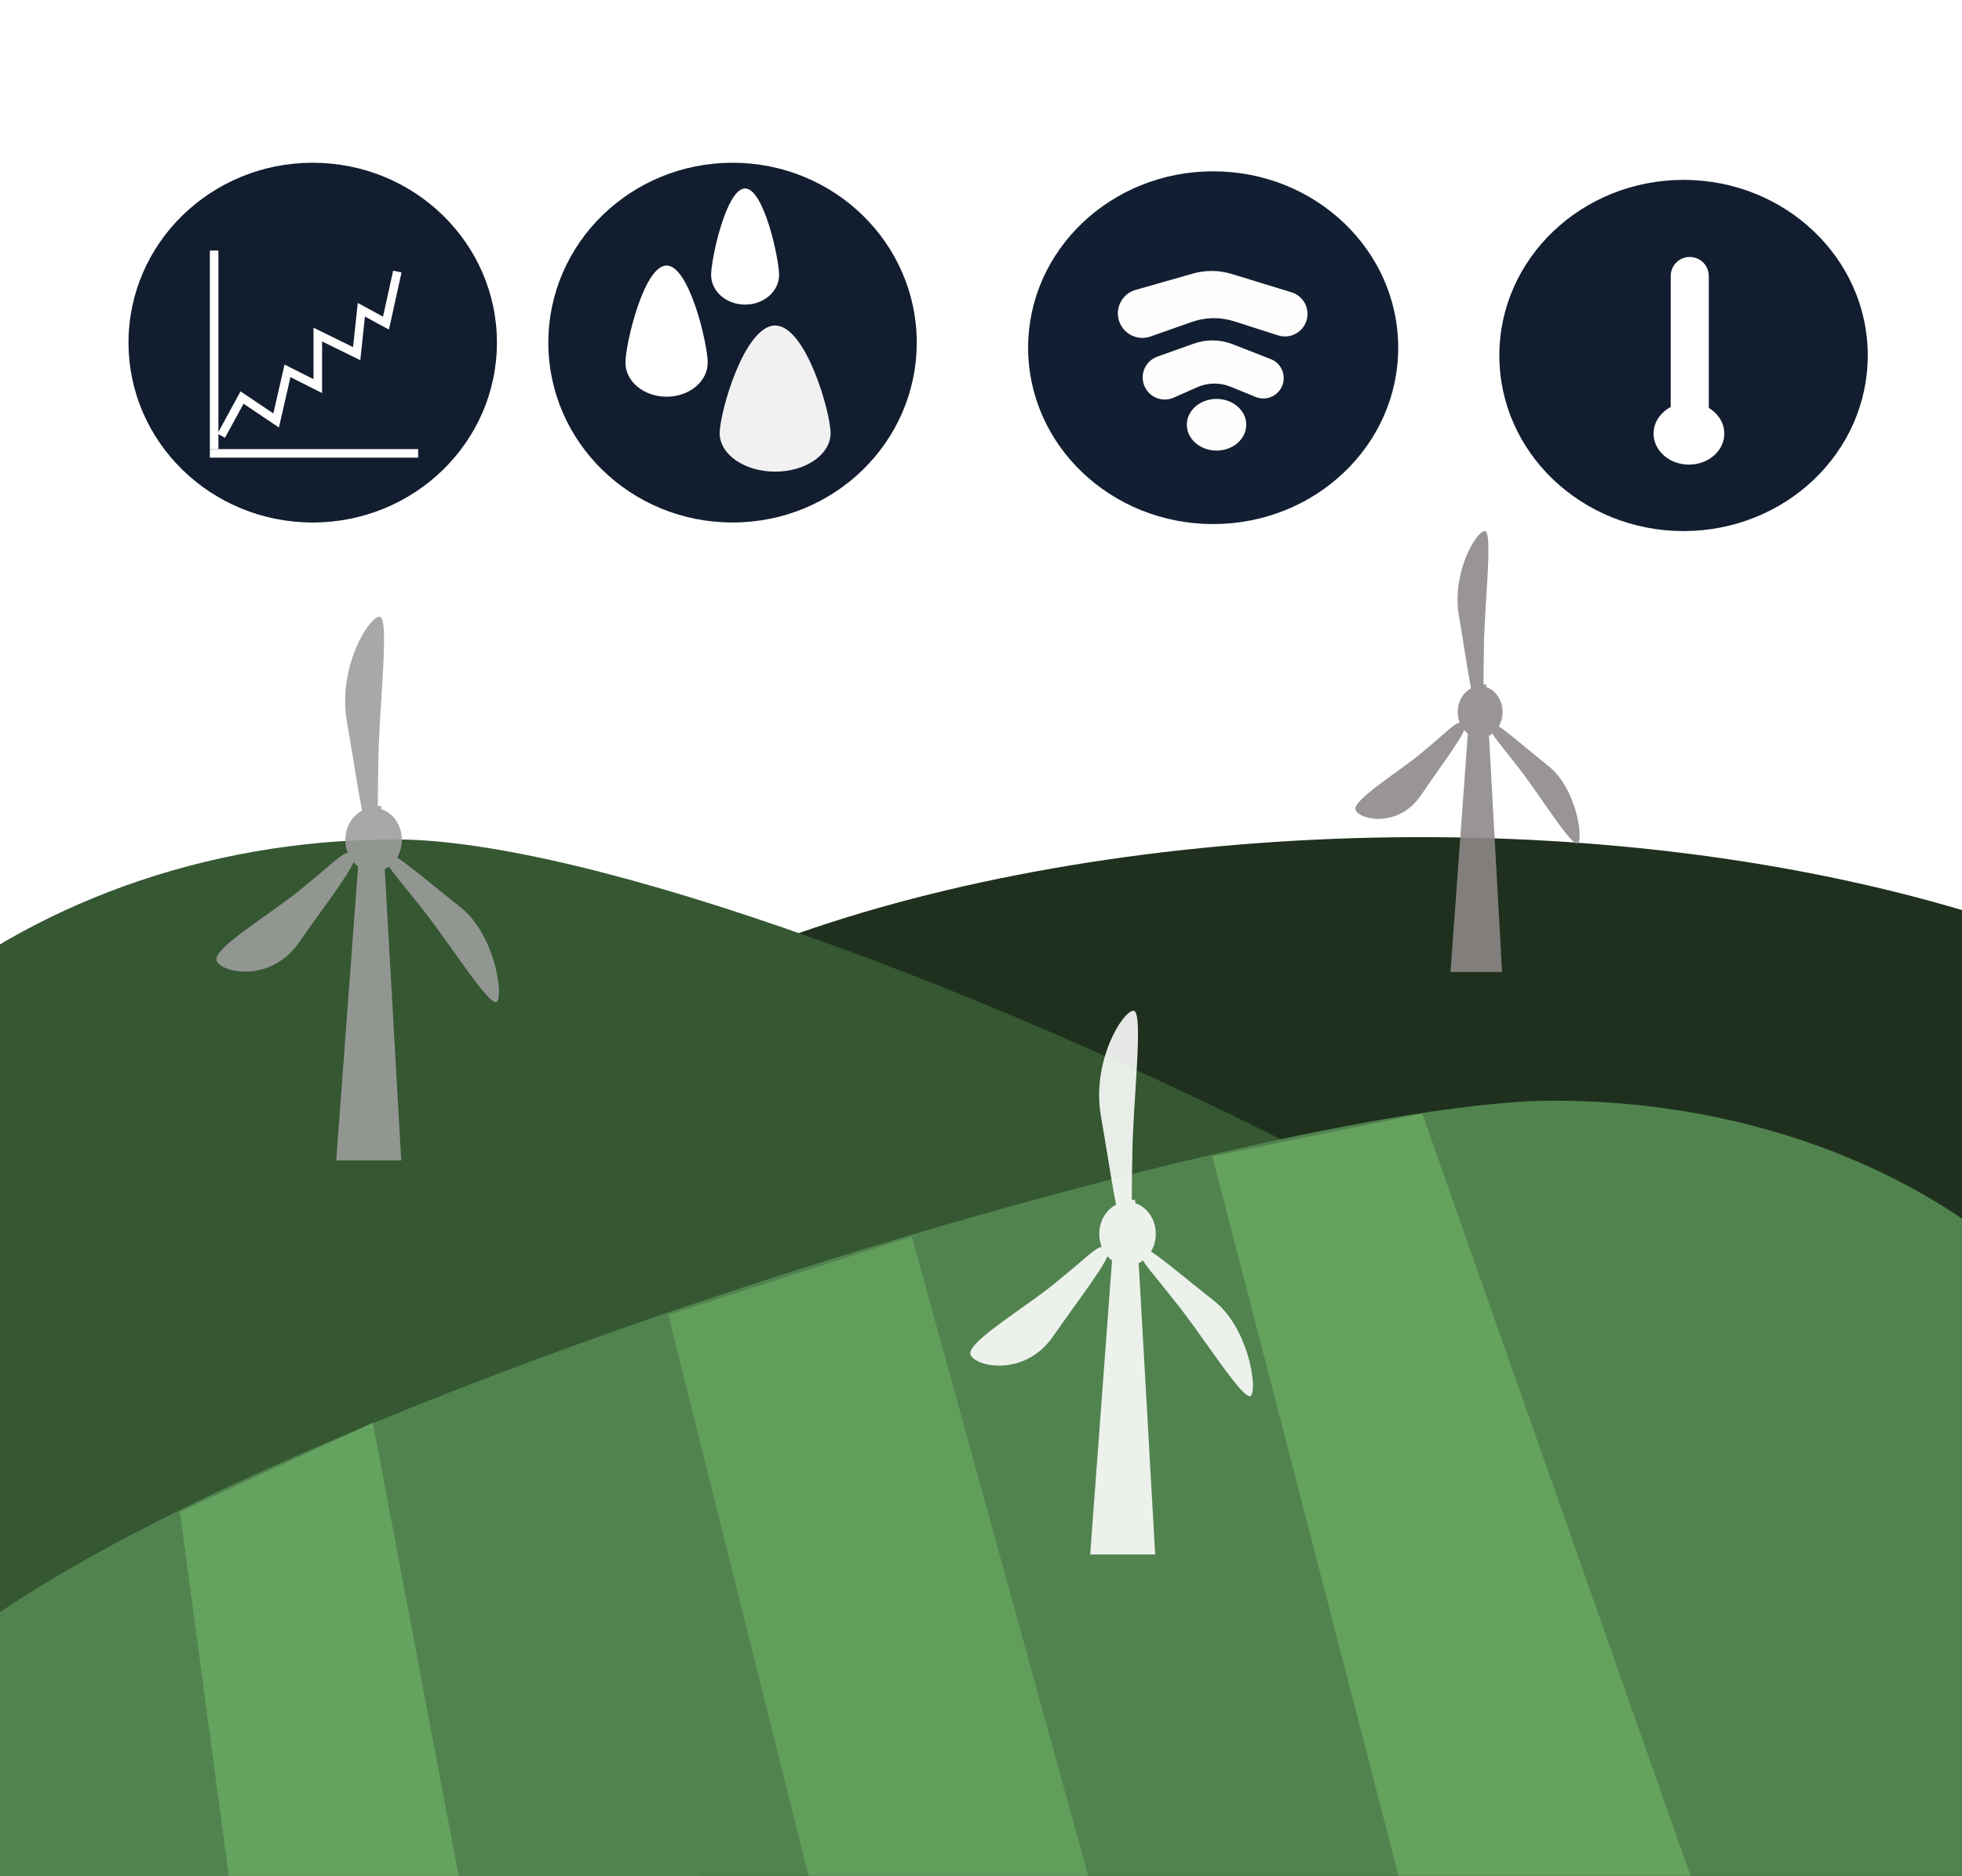 <svg width="229" height="219" viewBox="0 0 229 219" fill="none" xmlns="http://www.w3.org/2000/svg">
<rect x="0" y="0" width="229" height="219" fill="#808080" stroke="none"/>
<g clip-path="url(#clip0_255_2114)">
<rect width="229" height="219" fill="white"/>
<path d="M266.761 204.581C266.761 236.416 152.209 229.142 117.538 229.142C82.867 229.142 54.761 203.335 54.761 171.5C16.5 110.501 158.239 78.142 241.5 110.5C276.171 110.5 266.761 172.746 266.761 204.581Z" fill="#1F311E"/>
<path d="M239 206.712C239 244.859 90.946 236.142 46.136 236.142C1.326 236.142 -35 205.218 -35 167.071C-35 128.924 1.326 98 46.136 98C90.946 98 239 168.565 239 206.712Z" fill="#355732"/>
<ellipse cx="141.598" cy="40.591" rx="21.598" ry="20.591" fill="#121E31"/>
<path d="M133.652 45.234C132.947 43.849 133.617 42.161 135.079 41.638L139.305 40.125C140.79 39.593 142.417 39.617 143.887 40.191L148.318 41.923C149.39 42.342 150.01 43.468 149.789 44.597C149.502 46.066 147.944 46.907 146.557 46.342L143.634 45.15C142.38 44.638 140.973 44.66 139.736 45.208L136.998 46.423C135.745 46.979 134.274 46.457 133.652 45.234Z" fill="#FFFEFC"/>
<path d="M130.928 38.133C129.893 36.52 130.706 34.367 132.548 33.843L139.219 31.941C140.706 31.517 142.285 31.533 143.764 31.986L150.745 34.126C152.087 34.537 152.872 35.927 152.531 37.287C152.161 38.761 150.623 39.617 149.175 39.153L144.033 37.508C142.433 36.996 140.71 37.021 139.126 37.58L134.285 39.286C133.035 39.727 131.645 39.249 130.928 38.133Z" fill="#FFFEFC"/>
<ellipse cx="141.993" cy="49.587" rx="3.468" ry="3.016" fill="#FFFEFC"/>
<line x1="24.493" y1="51.931" x2="47.922" y2="51.931" stroke="black"/>
<ellipse cx="36.5" cy="40" rx="21.5" ry="21" fill="#121D2F"/>
<path d="M25.82 50.871L28.251 46.413L32.23 49.088L33.556 43.293L37.092 45.076L37.092 39.059L41.631 41.287L42.176 36.161L45.05 37.721L46.376 31.704" stroke="white"/>
<line x1="24.993" y1="29.252" x2="24.993" y2="52.43" stroke="white"/>
<line x1="48.807" y1="52.931" x2="24.493" y2="52.931" stroke="white"/>
<ellipse cx="85.5" cy="40" rx="21.5" ry="21" fill="#121D2F"/>
<path d="M82.602 42.343C82.602 44.535 80.453 46.313 77.801 46.313C75.15 46.313 73 44.535 73 42.343C73 40.151 75.15 31 77.801 31C80.453 31 82.602 40.151 82.602 42.343Z" fill="white"/>
<path d="M90.932 32.105C90.932 34.015 89.156 35.562 86.966 35.562C84.776 35.562 83 34.015 83 32.105C83 30.196 84.776 22 86.966 22C89.156 22 90.932 30.196 90.932 32.105Z" fill="white"/>
<path d="M96.942 50.581C96.942 53.056 94.044 55.062 90.471 55.062C86.897 55.062 84 53.056 84 50.581C84 48.106 86.897 38 90.471 38C94.044 38 96.942 48.106 96.942 50.581Z" fill="#F1F1F1"/>
<ellipse cx="196.5" cy="41.5" rx="21.5" ry="20.5" fill="#121D2F"/>
<path d="M195 32.223C195 30.995 195.996 30 197.223 30C198.451 30 199.447 30.995 199.447 32.223V48.843C199.447 50.071 198.451 51.066 197.223 51.066C195.996 51.066 195 50.071 195 48.843V40.533V32.223Z" fill="white"/>
<path d="M201.258 50.621C201.258 52.62 199.41 54.242 197.129 54.242C194.849 54.242 193 52.62 193 50.621C193 48.621 194.849 47 197.129 47C199.41 47 201.258 48.621 201.258 50.621Z" fill="white"/>
<path d="M252.813 182.5C252.813 212.323 220.801 236.5 181.313 236.5C141.825 236.5 -16.187 237.323 -16.187 207.5C-16.187 177.677 141.825 128.5 181.313 128.5C220.801 128.5 252.813 152.677 252.813 182.5Z" fill="#51834F"/>
<path opacity="0.71" d="M141.5 135L166 130L201.774 231.666H186.008H176.261H166.515L141.5 135Z" fill="#6BAE64"/>
<path opacity="0.62" d="M77.999 153.5L106.424 144.361L131.431 235H98.376L77.999 153.5Z" fill="#6BAE64"/>
<path opacity="0.76" d="M21 176.5L43.511 166.094L57.5 239.999H29.522L21 176.5Z" fill="#6BAE64"/>
</g>
<g opacity="0.89">
<path d="M42.319 94.084H44.486L46.83 135.476H39.243L42.319 94.084Z" fill="#9D9D9D"/>
<path d="M44.161 89.055C43.994 95.299 44.391 97.333 43.133 97.333C42.494 97.333 41.605 90.63 40.494 84.282C39.383 77.934 43.042 72 44.3 72C45.558 72 44.161 83.317 44.161 89.055Z" fill="#9D9D9D"/>
<path d="M35.739 103.307C39.628 100.186 40.644 98.649 41.344 100.098C41.7 100.834 38.119 105.413 34.878 110.061C31.636 114.709 25.992 113.644 25.292 112.196C24.592 110.747 32.25 106.351 35.739 103.307Z" fill="#9D9D9D"/>
<path d="M49.099 105.884C45.891 101.749 44.592 100.781 45.3 99.724C45.659 99.188 49.704 102.73 53.686 105.858C57.669 108.986 58.747 115.856 58.039 116.913C57.331 117.969 52.133 109.556 49.099 105.884Z" fill="#9D9D9D"/>
<ellipse cx="43.603" cy="98.048" rx="3.3" ry="3.721" fill="#9D9D9D"/>
</g>
<g opacity="0.89">
<path d="M130.318 140.084H132.486L134.83 181.476H127.243L130.318 140.084Z" fill="white"/>
<path d="M132.161 135.055C131.994 141.299 132.391 143.333 131.133 143.333C130.494 143.333 129.605 136.63 128.494 130.282C127.383 123.934 131.042 118 132.3 118C133.558 118 132.161 129.316 132.161 135.055Z" fill="white"/>
<path d="M123.739 149.307C127.628 146.186 128.644 144.649 129.344 146.098C129.7 146.834 126.119 151.413 122.878 156.061C119.636 160.709 113.992 159.644 113.292 158.196C112.592 156.747 120.25 152.351 123.739 149.307Z" fill="white"/>
<path d="M137.099 151.884C133.891 147.749 132.592 146.781 133.3 145.724C133.659 145.188 137.704 148.73 141.686 151.858C145.669 154.986 146.747 161.856 146.039 162.913C145.331 163.969 140.133 155.556 137.099 151.884Z" fill="white"/>
<ellipse cx="131.603" cy="144.048" rx="3.3" ry="3.721" fill="white"/>
</g>
<g opacity="0.89">
<path d="M171.739 79.909H173.458L175.317 113.476H169.299L171.739 79.909Z" fill="#8D8888"/>
<path d="M173.199 75.831C173.067 80.894 173.382 82.544 172.384 82.544C171.877 82.544 171.172 77.108 170.29 71.96C169.409 66.812 172.311 62 173.309 62C174.307 62 173.199 71.177 173.199 75.831Z" fill="#8D8888"/>
<path d="M166.519 87.388C169.605 84.857 170.411 83.611 170.966 84.786C171.248 85.382 168.407 89.097 165.836 92.865C163.265 96.635 158.788 95.771 158.233 94.597C157.677 93.422 163.752 89.857 166.519 87.388Z" fill="#8D8888"/>
<path d="M177.117 89.478C174.572 86.125 173.542 85.34 174.103 84.483C174.388 84.048 177.597 86.92 180.756 89.457C183.915 91.994 184.77 97.565 184.209 98.422C183.647 99.279 179.524 92.456 177.117 89.478Z" fill="#8D8888"/>
<ellipse cx="172.757" cy="83.124" rx="2.618" ry="3.018" fill="#8D8888"/>
</g>
<defs>
<clipPath id="clip0_255_2114">
<rect width="229" height="219" fill="white"/>
</clipPath>
</defs>
</svg>
